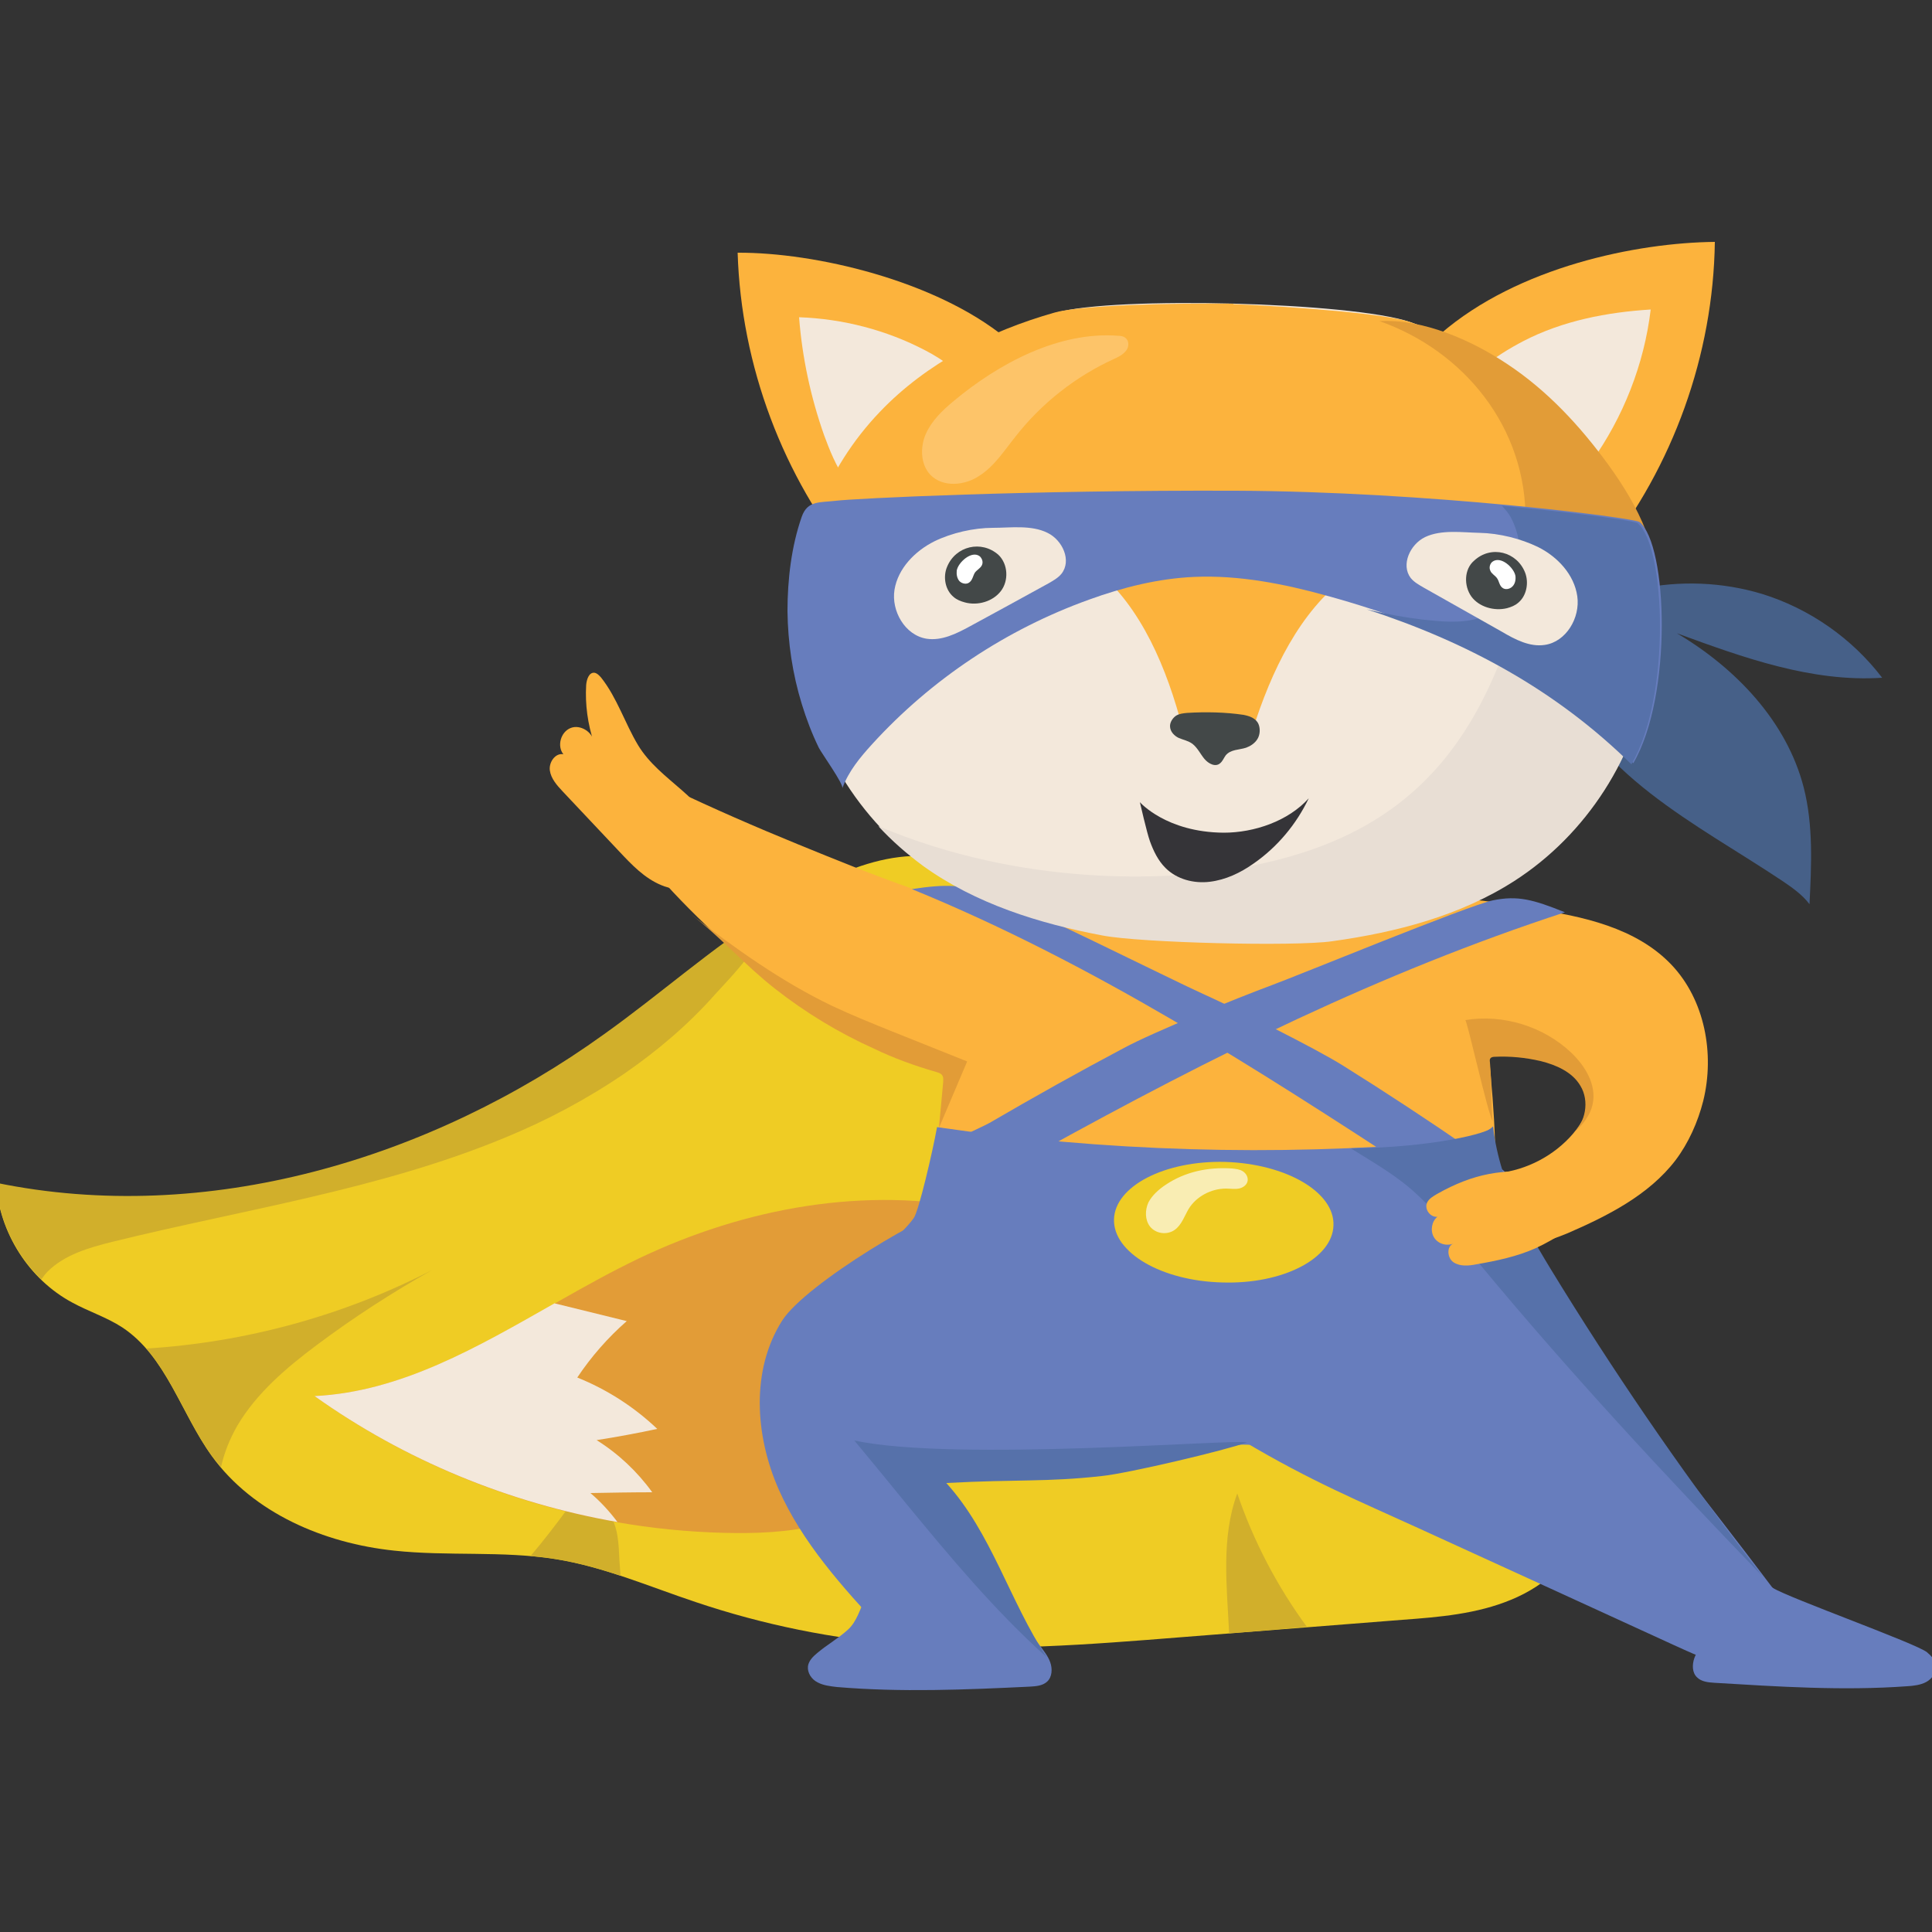 <?xml version="1.0" encoding="utf-8"?>
<!-- Generator: Adobe Illustrator 23.0.3, SVG Export Plug-In . SVG Version: 6.00 Build 0)  -->
<svg version="1.1" id="Layer_1" xmlns="http://www.w3.org/2000/svg" xmlns:xlink="http://www.w3.org/1999/xlink" x="0px" y="0px"
	 viewBox="0 0 500 500" style="enable-background:new 0 0 500 500;" xml:space="preserve">
<rect x="0" y="0" width="500" height="500" fill="#333333" stroke="none"/>
<style type="text/css">
	.st0{fill:#EFCC24;}
	.st1{fill:#D1AF2B;}
	.st2{fill:#466088;}
	.st3{fill:#FCB33D;}
	.st4{fill:#E29C37;}
	.st5{fill:#677DBD;}
	.st6{fill:#F3E8DB;}
	.st7{fill:#434848;}
	.st8{fill:#5671AA;}
	.st9{fill:#E8DED4;}
	.st10{fill:#FFFFFF;}
	.st11{fill:#353438;}
	.st12{opacity:0.23;fill:#FFFFFF;}
	.st13{opacity:0.65;fill:#FFFFFF;}
</style>
<g>
	<path class="st0" d="M200.9,235c-15.7,9.6-29.5,22.1-44.5,32.8c-45.1,32.5-103,49.7-157.4,38.5c0.8,12.7,8.5,24.8,19.7,30.8
		c4.2,2.3,8.9,3.8,12.9,6.4c11.4,7.5,15.2,22.2,23.2,33.3c10.7,14.8,29.1,22.6,47.2,24.5c13.9,1.5,28,0,41.8,2.2
		c12.5,2,24.2,7.1,36.2,11.1c17.5,5.9,35.7,9.6,54.2,11c23.8,1.9,47.8,0,71.6-1.9c19.1-1.5,38.1-3,57.2-4.5
		c9.5-0.7,19.2-1.5,28.1-5.2c8.8-3.6,16.8-10.6,19.2-19.9c2.8-11.1-2.8-22.3-8.2-32.4c-7.7-14.3-15.4-28.7-23.1-43
		c4-1.6,8-3.3,12.1-4.9c-4.4,1.5-9.4-0.8-12.4-4.4c-3-3.6-4.5-8.1-5.9-12.6c-3.2-10-6.3-20.1-9.5-30.1c-3.5-11-7.4-22.6-16.6-29.6
		c-7.5-5.6-17.2-7.1-26.6-7.9c-21.5-1.7-47.8,6-67.4-4.1C235.1,216.3,216.7,225.3,200.9,235z"/>
	<g>
		<path class="st1" d="M10.7,331.1c0.5-0.7,1-1.4,1.6-2c4.4-4.4,10.7-6.2,16.7-7.7c34-8.4,69.1-13.5,101.5-26.9
			c11-4.5,21.5-10.1,31.3-16.8c8.5-5.9,16.4-12.6,23.3-20.4c3.6-4,14.1-14.4,13.6-21.1c-14.8,9.4-28,21.2-42.3,31.4
			c-45.1,32.5-103,49.7-157.4,38.5C-0.4,315.6,4,324.6,10.7,331.1z"/>
		<path class="st1" d="M54.8,376.7c0.8,1,1.6,2,2.4,3c0.8-3.7,2.3-7.4,4.2-10.7c5-8.5,12.8-15.1,20.7-21
			c9.5-7.1,19.4-13.5,29.7-19.3c-22.9,11.8-48.2,18.7-73.9,20.3C44.8,357,48.5,368,54.8,376.7z"/>
		<path class="st1" d="M338.2,421c-7.7-10.5-13.8-22.2-18-34.5c-4.2,11.4-2.7,23.9-2.1,36.2C324.9,422.2,331.6,421.6,338.2,421
			C338.3,421.1,338.2,421,338.2,421z"/>
		<path class="st1" d="M147,390.3c-3,4.1-6.3,8.4-9.7,12.4c2.2,0.2,4.4,0.4,6.6,0.8c5.7,0.9,11.3,2.5,16.7,4.3
			c-0.1-1.4-0.2-2.7-0.3-4.1c-0.2-4.2-0.3-8.6-2.7-12C155.2,388.2,149.5,386.9,147,390.3z"/>
	</g>
	<path class="st2" d="M456,153.7c12.3,3.8,23.3,11.5,31.1,21.7c-18.2,1.2-35.9-5.2-53.1-11.5c15.2,9,28.4,22.8,32.8,39.9
		c2.5,9.8,2,20.1,1.5,30.2c-1.9-2.5-4.5-4.3-7-6c-11.4-7.6-23.4-14.3-34.2-22.7c-10.8-8.4-20.5-18.9-25.1-31.7
		c-1.6-4.4-2.6-9.6-0.3-13.7c2-3.7,6.2-5.7,10.3-5.9c4.5-0.3,7.8-0.6,12.3-1.6C434.7,150.2,445.7,150.6,456,153.7z"/>
	<path class="st3" d="M165.1,192.8c-3.4-5.7-5.4-12.2-9.5-17.4c-0.5-0.6-1.1-1.2-1.8-1.3c-1.4-0.1-2,1.8-2.1,3.2
		c-0.3,5,0.4,10.1,2,14.9c-0.2-2.7-3.5-4.8-6-3.8c-2.6,1-3.6,4.7-1.9,6.8c-2.1-0.4-3.8,2.1-3.5,4.2c0.3,2.1,1.8,3.8,3.3,5.4
		c4.9,5.2,9.8,10.4,14.7,15.6c3.2,3.4,6.5,6.9,10.9,8.7c4.3,1.8,9.9,1.3,12.9-2.3c2.1-2.6,2.4-6.2,1.6-9.4
		C182.6,206.1,170.9,202.4,165.1,192.8z"/>
	<path class="st4" d="M253.8,313.1c-29.7-6.3-61.1-0.5-88.5,12.6c-27.6,13.2-53.3,34.1-83.9,35.6c30.8,22,68.3,34.5,106.1,35.4
		c8.1,0.2,16.3-0.1,24.2-2c11.9-2.8,22.8-9,33-15.7c9.7-6.4,19-13.4,27.1-21.7c4.5-4.7,8.7-10,10.8-16.3c2.1-6.2,1.8-13.5-2.1-18.8
		c-3-4.1-7.1-5.2-11.8-5.9C263.5,315.4,259.2,314.2,253.8,313.1z"/>
	<path class="st3" d="M396.6,235.2c13,1.9,26.8,4.9,35.9,14.4c8.7,9.1,11.3,23.1,8.3,35.3c-1.4,5.5-3.8,10.9-7.2,15.4
		c-6.9,9-17.6,14.4-28,18.9c-5.5,2.3-12.4,4.3-16.9,0.4c-3.5-3-3.8-8.1-4-12.7c0-0.9,0-1.8,0.6-2.5c0.6-0.6,1.5-0.7,2.4-0.8
		c7.4-0.8,14.5-4.5,19.4-10.2c2.4-2.8,4.3-6.3,3.8-9.9c-0.6-4.3-4.5-7.5-8.5-9.1c-6-2.4-12.7-2.6-19.1-1.9c-3,0.3-6.2,0.7-9-0.4
		c-1.8-0.7-3.3-2.1-4.6-3.5c-4.8-5.3-7.5-12.5-7.5-19.7c0-6.1,2.6-12.9,8.3-15C378.2,231.1,388.9,234.1,396.6,235.2z"/>
	<path class="st3" d="M174,204.2c-2.8-1.3-5.8-2.6-8.7-1.7c-3.7,1.2-5.4,5.7-4.7,9.5c0.7,3.8,3.2,7,5.7,10
		c20.4,24.2,46.2,44.6,76,55.3c3.9,1.4,8,2.7,12.1,2.8c9,0.3,17.9-5.2,22-13.3c6.9-13.6-1.6-38.2-19.7-35.6
		c-7.9,1.1-12.7,1.6-20.6-1.2c-10-3.5-19.8-7.5-29.6-11.5C195.5,214,184.7,209.3,174,204.2z"/>
	<path class="st3" d="M243.9,284.3c-2,13.4-3.3,27.1,0.4,40.2c4.1,14.7,14.6,27.4,28,35.8c13.4,8.4,31.3,8.1,47.5,8.2
		c17.2,0.1,33.3-0.1,45.9-11.2c11.6-10.2,17.8-24.9,20.1-39.7c2.2-14.8,0.9-29.8-0.5-44.6c-1.2-13.1-2.4-26.3-3.6-39.4
		c-1.1-11.7-2.2-23.5-5.9-34.7c-3.8-11.2-10.5-21.8-20.8-28.4c-5.8-3.7-12.6-6-19.5-7.4c-20.5-4.3-43.4-0.8-60,11.5
		c-15.8,11.7-23.1,29.7-21.4,48.2C256,242.8,246.9,264.4,243.9,284.3z"/>
	<path class="st5" d="M202.4,341.8c-8.1,12.8-7,29.7-0.9,43.6c6.1,13.8,16.5,25.3,26.8,36.4c1.8,2,3.7,4,6.3,5.1
		c1.8,0.7,3.8,0.9,5.8,1c9.8,0.6,19.6,1.2,29.4,1.8c-10.2-15.1-15.3-27.8-28.8-46.8c14.5-1.4,64.6-9.6,82.6-9
		c9.6,0.3,2.7-5.5,4.9-9.8c2.2-4.4,0.8-9.8-1.5-14.2c-3.6-6.9-9.3-12.4-15.5-17.1c-11.9-9.1-25.9-15.5-40.5-18.6
		c-7.1-1.5-15.3-3-22.6-2.2C241.3,312.7,208.5,332.2,202.4,341.8z"/>
	<path class="st5" d="M366.9,395.4c22.1,10.1,44.2,20.2,66.2,30.3c4.4,2,8.9,4.1,13.7,5.3c8.7,2.2,17.9,1.4,26.8,0.7
		c-20.7-31.6-82.7-103.4-87-123.2c-2.5-11.6-35.8,5-47.5,7.3c-11.7,2.3-22.6,10.6-25.9,22c-2.9,10.1-1,29.3,8.5,35.1
		C339.3,383.4,352.5,388.8,366.9,395.4z"/>
	<path class="st5" d="M242.5,291.7c43.3,6.3,87.4,7.6,131,3.9c4.6-0.4,9.5-1,12.9-4.1c0.6,13.5,3,26.9,7.2,39.7
		c-10.9-3.8-22.7,0.8-33.8,4.1c-37,11-76.5,7.2-114.9,3.4c-4.7-0.5-9.4-1-13.7-3c-1.1-0.5-2.2-1.2-2.8-2.2c-4.5-8.1,4.4-13,8.1-18.3
		C237.8,313.3,241.4,297.9,242.5,291.7z"/>
	<path class="st5" d="M219.5,421.7c-2.5,2.3-5.4,3.9-8,6.1c-1.1,0.9-2.2,2-2.4,3.4c-0.2,1.7,0.9,3.4,2.5,4.2c1.5,0.8,3.3,1,5,1.2
		c16.6,1.4,33.3,0.7,49.9-0.1c1.6-0.1,3.3-0.2,4.5-1.3c1.3-1.2,1.4-3.3,0.8-5c-0.6-1.7-1.8-3.1-2.8-4.5c-2.2-3-7.8-9.1-10.6-11.6
		c-6-5.5-11.1-2.4-18.9-4.6c-2.9-0.8-5.8-2.1-8.8-1.9C223.3,408.2,223.9,417.7,219.5,421.7z"/>
	<path class="st5" d="M458.9,411c4.2,2.6,37.2,14.4,39.8,16.6c1.1,0.9,2.1,2,2.3,3.5c0.2,1.7-1,3.4-2.5,4.2c-1.5,0.8-3.3,1-5,1.1
		c-16.6,1.2-33.3,0.1-49.9-0.9c-1.6-0.1-3.3-0.3-4.4-1.4c-1.3-1.2-1.3-3.3-0.7-5c0.6-1.7,1.8-3,2.9-4.5c2.2-3,3.9-6.4,6.7-8.8
		C454.1,410.4,453.7,407.9,458.9,411z"/>
	<path class="st5" d="M290.9,271.2c7.6-4.1,29.5-13,37.6-16c7.4-2.7,51.5-20.9,57.9-22.2c6.4-1.3,10.4-0.2,18.6,3.1
		c-48,15.7-91.1,37.2-135.3,61.6c-4.6,2.5-9.2,5.2-14.3,6.5c-4.1,1.1-12.1,0.3-10.1-6.1c1.1-3.6,7.8-5.8,10.8-7.5
		C267.6,283.9,279.2,277.4,290.9,271.2z"/>
	<path class="st5" d="M347.6,275.8c-7.3-4.6-28.5-15.1-36.3-18.6c-7.2-3.2-49.9-24.6-56.2-26.3c-6.3-1.8-10-2.2-19.1-0.8
		c46.7,19.1,88.6,46.1,130.9,73.7c4.4,2.9,8.8,5.8,13.8,7.5c4,1.4,12,1.1,10.5-5.3c-0.9-3.7-7.4-6.3-10.3-8.3
		C369.9,290.1,358.8,282.8,347.6,275.8z"/>
	<path class="st3" d="M190.9,65.4c0.9,29.2,11.7,58,30.2,80.5c3.4,4.1,7.3,8.2,12.4,9.7c4.1,1.2,8.6,0.5,12.6-1.1
		c11.2-4.4,18.7-15.9,20.1-27.9c1.6-13.8,5.4-29.9-6-39.2C242,72.6,211,65.3,190.9,65.4z"/>
	<path class="st6" d="M206.8,82.1c11.3,0.4,22.6,3.3,32.7,8.6c4.8,2.5,9.6,5.9,11.8,10.8c1.8,4.1,1.7,8.8,1.2,13.3
		c-0.4,3.5-1,7.2-3.1,10c-1.9,2.5-4.8,4.1-7.8,5.2c-4.1,1.6-8.7,2.4-13,1.3c-8.7-2.2-12.5-11-15.3-18.6
		C209.8,102.8,207.6,92.5,206.8,82.1z"/>
	<path class="st3" d="M443.8,62.6c-0.4,29.2-10.8,58.1-29,81c-3.3,4.2-7.2,8.3-12.3,9.9c-4.1,1.3-8.6,0.7-12.6-0.9
		c-11.3-4.3-19-15.7-20.5-27.6c-1.8-13.8-7.8-29,3.4-38.6C392.9,69,423.7,62.8,443.8,62.6z"/>
	<path class="st6" d="M427.2,80.1c-1.7,14.2-7.1,27.9-15.4,39.5c-1.1,1.6-2.3,3.1-4,4.1c-2.4,1.5-5.5,1.4-8.3,1.3
		c-3.2-0.1-6.4-0.4-9.3-1.6c-4.8-2.1-7.9-6.6-10.8-10.9c-0.9-1.3-1.8-2.6-2.1-4.1c-2-9.2,10.4-16.7,16.9-20.1
		C404.4,83,415.9,80.8,427.2,80.1z"/>
	<path class="st6" d="M408.6,111.3c-11.5-13.3-27.2-22.3-43.8-28c-15-5.1-76.3-6.7-91.4-2.4c-16.9,4.8-33.1,13-45.2,25.7
		c-15.4,16-23.4,38.9-21.4,61.1c2,22.2,14.1,43.2,32.1,56.2c13.6,9.8,30,14.9,46.4,18c9.8,1.9,49.6,2.9,59.4,1.5
		c16.6-2.3,33.2-6.6,47.2-15.6c18.7-12,31.8-32.4,35-54.5C430,151.4,423.1,128.1,408.6,111.3z"/>
	<path class="st3" d="M407.3,109.8c-11.5-13.3-25.9-20.8-42.5-26.5c-6.2-2.1-29.3-3.9-45.6-4.6c0,0,0-0.1,0-0.1
		c-16.6-0.2-39.7,0.4-46.3,2.3c-16.9,4.8-33.1,13-45.2,25.7c-7,7.3-12.5,16-16.2,25.5c0,0,0,0,0,0c8.3,1.4,17.4-1,25.9-0.4
		c9.6,0.7,19.1,2.8,28.3,6.1c6.4,2.3,12.6,5.3,18,9.7c11.7,9.7,18.3,25.4,22.4,41.2c0.8,0,2.2,0.1,3.9,0.1c0,0,0,0,0,0
		c0.9,0,2.9,0.1,5.1,0.1c2.2,0.1,4.2,0.1,5.1,0.2c0,0,0,0,0,0c1.7,0,3.2,0.1,3.9,0.1c4.9-15.6,12.3-31,24.5-40
		c5.6-4.2,12-6.8,18.5-8.8c9.3-2.8,18.9-4.4,28.6-4.6c8.5-0.2,27.6,1.3,27.6,1.3C420.1,127.5,413.9,117.5,407.3,109.8z"/>
	<path class="st7" d="M307.2,184.5c-1,0.1-2,0.2-2.8,0.7s-1.6,1.6-1.6,2.7c0,1.5,1.2,2.6,2.3,3.1c1.2,0.5,2.4,0.7,3.5,1.5
		c1.3,1,2.1,2.7,3.1,3.9c1.1,1.3,2.9,2.2,4.1,1.1c0.6-0.5,0.9-1.3,1.4-2c1.3-1.6,3.5-1.4,5.3-2c1.1-0.4,2.2-1.1,2.9-2.2
		c0.7-1.1,0.8-2.7,0.3-3.9c-0.7-1.6-2.4-2.1-3.9-2.4C317.1,184.3,312,184.2,307.2,184.5z"/>
	<path class="st8" d="M221.1,372.8c4.3,5.2,8.6,10.4,12.9,15.7c11.6,14.1,23.3,28.2,36.9,40.4c-9.6-14.5-14.3-32.2-26-45.1
		c18.7-1,25.7-0.2,40.2-1.8c6.9-0.7,32.2-6.7,37.6-8.7C320.1,372.3,247.2,378.4,221.1,372.8z"/>
	<path class="st8" d="M382.9,327.1c23.2,28,47.9,54.6,73.2,80.8c-18.5-23.8-35.7-48.7-51.6-74.3c-8.4-13.6-16.2-26.1-18.1-42
		c-0.8,1.7-16.1,5.4-36.8,5.6c5.9,3.7,12.2,7.2,17.4,12.2C372.8,314.8,377.4,321.3,382.9,327.1z"/>
	<path class="st3" d="M371.9,309c-1,0.6-2.1,1.2-2.6,2.3c-0.7,1.7,0.9,3.8,2.7,3.6c-1.5,1.2-1.9,3.6-0.9,5.3c1,1.7,3.3,2.4,5.1,1.6
		c-1.9,0.7-1.7,3.8,0,4.9c1.7,1.1,3.9,0.9,5.9,0.5c5.2-0.9,10.5-2,15.4-4.2c2.6-1.2,5.1-2.7,7.5-4.1c2.7-1.6,5.8-3.8,6.1-6.9
		c0.3-2.6-1.6-5.1-3.9-6.4c-2.3-1.3-5-1.6-7.6-2C389.1,302.3,381.3,303.7,371.9,309z"/>
	<path class="st4" d="M394.8,134.8c5.6,0.9,11.1,2.2,16.4,4.1c4.1,1.4,8.1,3.1,11.3,5.9c3.3,2.8,5.7,6.8,5.8,11.1
		c2.1-12.6-4.4-25-11.9-35.4c-7.4-10.2-16-19.5-26.5-26.4c-9.2-6.1-21.6-11.6-32.9-11C378.9,90.8,395.1,110.7,394.8,134.8z"/>
	<path class="st4" d="M242.2,277.4c0.7,0.2,1.4,0.4,1.7,1c0.3,0.5,0.2,1,0.2,1.6c-0.4,4-0.7,7.9-1.1,11.9c2.4-5.7,4.9-11.5,7.3-17.2
		c-6.5-2.6-13-5.2-19.5-7.8c-5.2-2.1-10.4-4.2-15.5-6.6c-13.1-6.3-25-14.8-36.5-23.7c7.7,5.9,14.1,13.3,21.8,19.3
		c7.9,6.2,16.5,11.4,25.6,15.5C231.4,273.9,236.7,275.8,242.2,277.4z"/>
	<path class="st4" d="M379.2,264c9.8-1.6,20.2,1.6,27.4,8.4c3.6,3.4,6.6,8.3,5.6,13.2c-0.6,3.2-2.9,5.9-5.4,8
		c3.6-3,4.6-8.7,2.2-12.6c-2.1-3.6-6.3-5.4-10.3-6.4c-3.9-0.9-7.9-1.3-11.9-1.1c-0.4,0-0.8,0.1-1,0.3c-0.3,0.3-0.3,0.7-0.2,1.2
		c0.6,7.2,0.1,7.9,0.7,15.2C384.9,287.7,379.7,264,379.2,264z"/>
	<path class="st9" d="M396.2,154.9c-1.7,0.8-3.2,2.4-3.8,4.2c-11.4,37.6-31.5,59.2-73.8,65.9c-16.6,2.7-53.6,4.7-91.3-11.2
		c3.5,3.8,7.4,7.2,11.6,10.3c13.6,9.8,30,14.9,46.4,18c9.8,1.9,49.6,2.9,59.4,1.5c16.6-2.3,33.2-6.6,47.2-15.6
		c18.7-12,31.8-32.4,35-54.5c0.6-3.9,0.8-7.7,0.7-11.6c-8.2-5-17.9-7.5-27.6-7.6C398.7,154.4,397.4,154.4,396.2,154.9z"/>
	<path class="st5" d="M424.3,135.1c7.3,5.9,8.6,45-1.6,62.4c-22.3-21.9-49-35-79.2-43.3c-11.2-3.1-22.8-5.4-34.4-4.9
		c-9.3,0.4-18.5,2.7-27.3,5.9c-21.4,7.7-40.8,20.6-56.1,37.4c-3.1,3.4-6.1,7-7.7,11.4c0.4-1-5.4-9.1-6.1-10.5
		c-1.8-3.7-3.2-7.4-4.4-11.3c-2.4-7.8-3.6-15.9-3.7-24c0-8.2,1-16.8,3.7-24.5c1.5-4.2,4.6-3.6,8.8-4.1c4.9-0.6,49.4-2.8,103.6-2.6
		C369.7,127.2,423,134,424.3,135.1z"/>
	<path class="st6" d="M241.8,140.1c-5,2.5-9.4,7-10.3,12.5c-0.9,5.5,2.7,11.8,8.3,12.7c3.9,0.6,7.7-1.3,11.2-3.2
		c6.8-3.7,13.6-7.4,20.3-11.1c1.2-0.7,2.5-1.4,3.4-2.5c2.7-3.4,0.3-8.7-3.6-10.6c-4.2-2.1-9.6-1.3-14.1-1.3
		C252,136.6,246.3,137.9,241.8,140.1z"/>
	<path class="st7" d="M245.1,146.7c-1.1,2.6-0.5,6,1.7,7.8c0.8,0.7,1.8,1.1,2.9,1.4c3.3,0.9,7.2-0.2,9.3-2.9c2.1-2.7,1.9-7-0.6-9.4
		C254,139.7,247.3,141.3,245.1,146.7z"/>
	<path class="st10" d="M247.6,147.7c-0.1,1,0.1,2,0.7,2.7c0.7,0.7,1.9,0.9,2.6,0.3c0.8-0.6,0.9-1.7,1.4-2.5c0.5-0.7,1.4-1.1,1.8-1.9
		c0.4-0.8,0.1-1.7-0.5-2.3C251.5,142.3,247.9,145.6,247.6,147.7z"/>
	<path class="st8" d="M423.8,135.4c-0.7-0.6-14.8-2.6-35.1-4.5c0.9,1,1.7,1.9,2.3,3c2,3.8,2.8,8.3,2.1,12.6c-0.7,4.7-3,9.4-7,11.9
		c-4.2,2.7-9.5,2.7-14.4,2.3c-4.7-0.4-9.4-1.1-14-2.1c-1.3-0.3-2.7-0.6-4-0.9c25.8,8.4,48.9,20.8,68.5,40.1
		C432.5,180.4,431.1,141.3,423.8,135.4z"/>
	<path class="st6" d="M398.1,141.6c5,2.5,9.3,7.1,10.1,12.7c0.8,5.6-2.9,11.8-8.4,12.6c-3.9,0.6-7.7-1.4-11.1-3.4
		c-6.7-3.8-13.5-7.6-20.2-11.4c-1.2-0.7-2.5-1.4-3.4-2.5c-2.6-3.4-0.2-8.7,3.7-10.6c4.2-2,9.6-1.2,14.1-1.1
		C388,138,393.6,139.4,398.1,141.6z"/>
	<path class="st7" d="M394.7,148.2c1,2.6,0.4,6-1.8,7.8c-0.8,0.7-1.8,1.1-2.9,1.4c-3.3,0.8-7.2-0.3-9.2-3c-2-2.8-1.9-7.1,0.7-9.3
		C385.9,141,392.6,142.8,394.7,148.2z"/>
	<path class="st10" d="M392.2,149.1c0.1,1-0.1,2-0.8,2.7c-0.7,0.7-1.9,0.9-2.6,0.3c-0.8-0.6-0.8-1.7-1.4-2.5
		c-0.5-0.7-1.4-1.1-1.7-1.9c-0.4-0.8-0.1-1.8,0.5-2.3C388.4,143.7,391.9,147,392.2,149.1z"/>
	<path class="st11" d="M316.7,215.5c7.9,0,16.7-3,22-8.9c-3.2,6.7-8.1,12.6-14.3,16.9c-3.4,2.4-7.2,4.2-11.3,4.7
		c-4.1,0.5-8.5-0.6-11.5-3.6c-1.9-1.9-3.1-4.4-4-6.9c-0.8-2.2-2.6-10.1-2.6-10.1S301.8,215.4,316.7,215.5z"/>
	<path class="st6" d="M149.4,356.5c3.6-5.4,7.9-10.3,12.8-14.6c-6.2-1.5-12.5-3.1-18.7-4.6c-19.9,11.3-39.7,22.9-62.1,24
		c23.3,16.6,50.3,27.7,78.4,32.6c-2.1-2.8-4.4-5.3-7-7.5c5.3-0.1,10.7-0.2,16-0.2c-3.9-5.4-8.8-10-14.4-13.5
		c5.2-0.8,10.5-1.8,15.7-2.9C164.1,364.1,157.1,359.6,149.4,356.5z"/>
	<path class="st0" d="M345.1,317.1c-0.2,8.6-13.1,15.3-28.8,14.8c-15.7-0.4-28.2-7.7-28-16.3c0.2-8.6,13.1-15.3,28.8-14.9
		C332.8,301.2,345.4,308.5,345.1,317.1z"/>
	<path class="st12" d="M246.8,103.8c-2.9,2.4-5.7,5.1-7.2,8.5c-1.5,3.4-1.4,7.9,1.2,10.6c3.2,3.3,8.9,2.8,12.7,0.2
		c3.9-2.5,6.4-6.5,9.3-10.1c6.7-8.6,15.6-15.6,25.5-20.1c1.1-0.5,2.3-1.1,3.1-2.1c0.8-1,0.9-2.6-0.2-3.4c-0.5-0.4-1.2-0.5-1.8-0.5
		C274,85.7,258.4,94.1,246.8,103.8z"/>
	<path class="st13" d="M301.7,306.6c-1.8,1.2-3.5,2.7-4.5,4.6c-0.9,2-0.9,4.5,0.4,6.2c1.5,1.9,4.4,2.3,6.4,0.9
		c1.8-1.3,2.5-3.5,3.6-5.4c2-3.3,5.9-5.3,9.7-5.3c1.1,0,2.2,0.2,3.3,0c1.1-0.2,2.2-1,2.3-2.1c0.1-1-0.5-1.9-1.3-2.4
		c-0.8-0.5-1.8-0.6-2.8-0.7C312.7,302,306.8,303.2,301.7,306.6z"/>
</g>
</svg>
